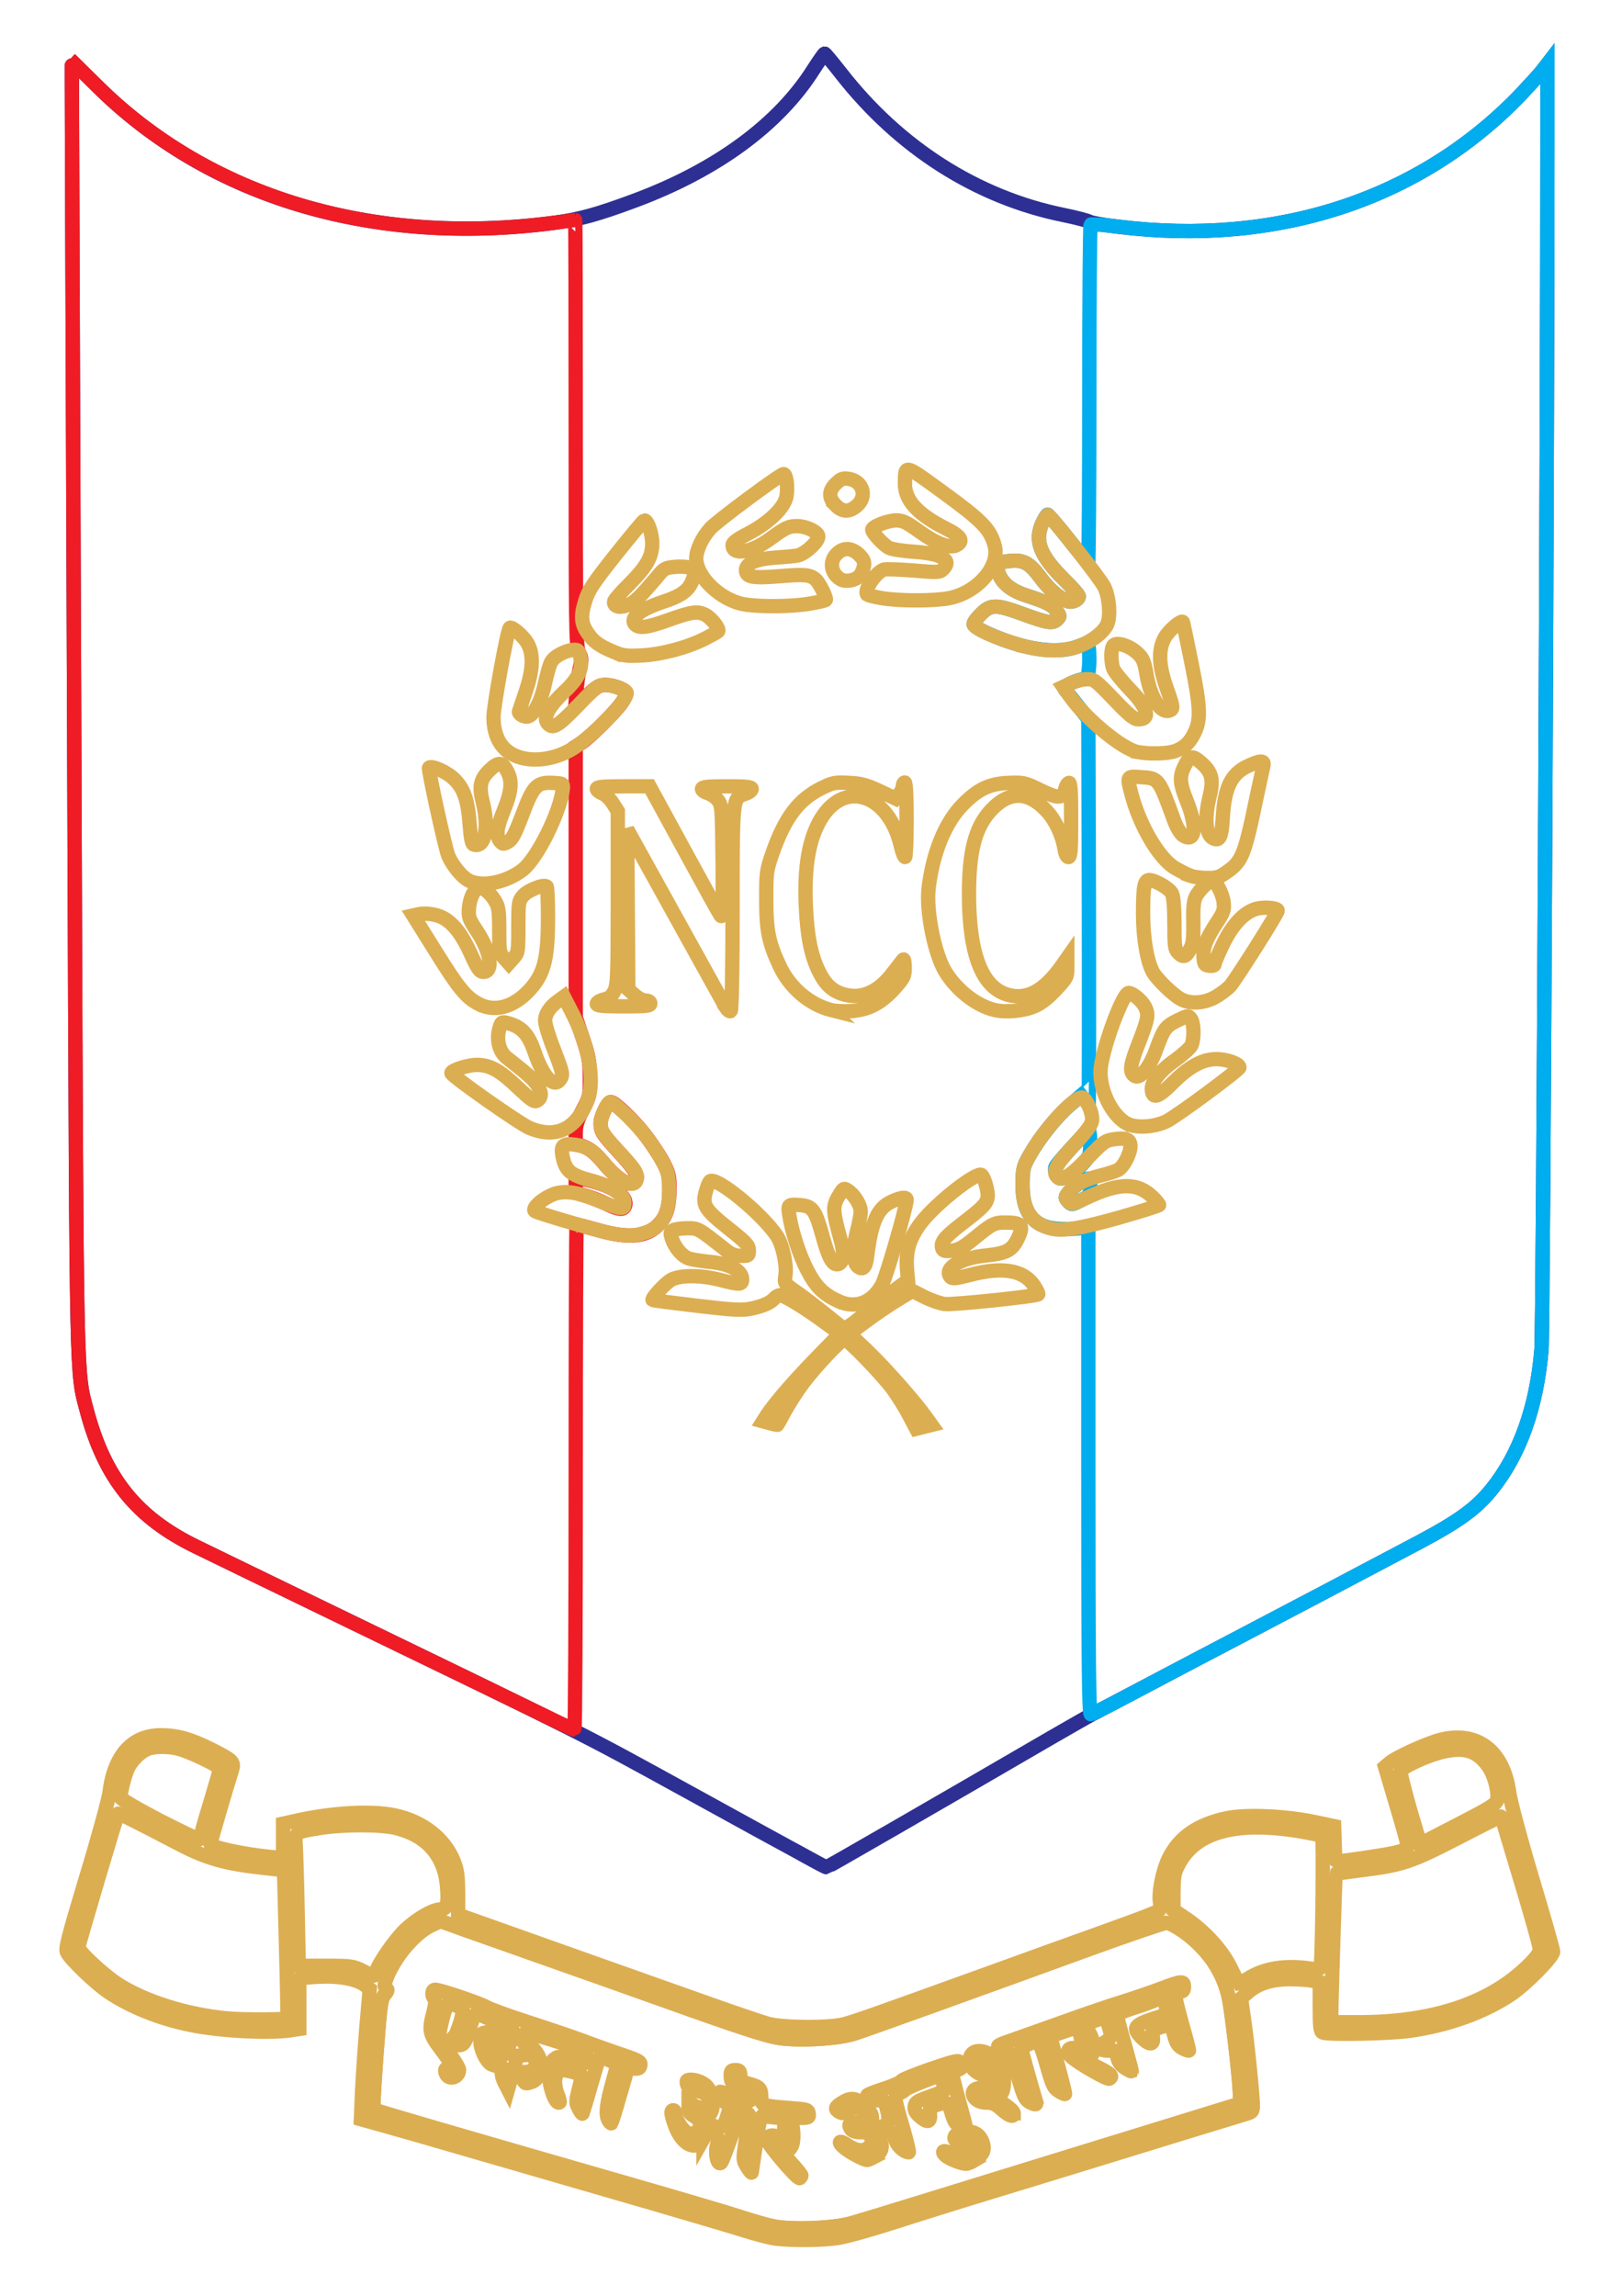 <!DOCTYPE svg PUBLIC "-//W3C//DTD SVG 20010904//EN" "http://www.w3.org/TR/2001/REC-SVG-20010904/DTD/svg10.dtd">
<svg version="1.0" xmlns="http://www.w3.org/2000/svg" width="848px" height="1200px" viewBox="0 0 8480 12000"
     preserveAspectRatio="xMidYMid meet">

    <defs>
        <filter id="glow">
            <feGaussianBlur stdDeviation="10" result="coloredBlur"/>
            <feMerge>
                <feMergeNode in="coloredBlur"/>
                <feMergeNode in="SourceGraphic"/>
            </feMerge>
        </filter>
    </defs>

    <g id="layer101" fill="none" stroke="#dcae52" style="filter: url(#glow)" stroke-width="75px">
        <path d="M4043 11699 c-29 -5 -101 -24 -160 -43 -60 -19 -382 -114 -718 -211 -335 -97 -686 -199 -780 -226 -93 -27 -244 -71 -334 -96 l-164 -46 6 -145 c4 -79 14 -232 23 -340 l17 -196 -23 -18 c-37 -30 -117 -48 -209 -47 -47 1 -97 4 -111 8 l-25 7 0 129 0 130 -45 7 c-114 17 -369 4 -524 -28 -160 -32 -316 -95 -431 -173 -65 -44 -195 -168 -214 -205 -11 -19 3 -72 99 -392 62 -203 116 -402 122 -442 24 -197 118 -302 269 -302 86 0 156 20 266 75 114 58 120 64 104 113 -28 87 -111 372 -111 380 0 17 170 54 313 68 l67 6 0 -90 0 -90 68 -15 c192 -43 397 -54 517 -28 145 31 259 120 307 239 19 47 22 76 23 169 l0 111 175 62 c215 77 685 243 1085 385 165 59 327 114 360 123 77 21 315 23 395 3 50 -12 166 -53 700 -246 96 -35 283 -102 415 -150 132 -47 303 -109 380 -137 77 -28 146 -55 153 -61 8 -6 10 -21 7 -41 -10 -50 13 -166 45 -232 54 -110 151 -178 302 -210 97 -21 302 -13 453 18 l110 23 3 93 c1 50 4 92 5 92 29 0 251 -33 305 -45 55 -13 72 -21 72 -34 0 -9 -27 -107 -60 -217 l-59 -199 22 -19 c36 -31 197 -104 267 -122 194 -49 332 57 361 279 7 47 58 239 120 446 60 200 109 372 109 382 0 27 -141 170 -221 224 -140 94 -329 162 -529 190 -109 15 -422 21 -454 9 -13 -5 -16 -27 -16 -135 l0 -128 -37 -8 c-21 -4 -74 -8 -118 -8 -96 0 -167 22 -220 68 l-37 32 16 110 c18 123 46 400 46 451 0 29 -4 34 -32 42 -43 13 -453 138 -773 237 -137 42 -306 94 -375 115 -248 75 -529 162 -715 222 -104 33 -224 67 -265 74 -83 15 -267 16 -347 3z"/>
    </g>
    <g id="layer102" fill="none" stroke="#2D3092" style="filter: url(#glow)" stroke-width="75px">
        <path d="M4190 9691 c-69 -37 -341 -187 -605 -332 -559 -307 -498 -276 -1820 -916 -341 -165 -673 -326 -738 -358 -313 -152 -479 -358 -573 -711 -55 -207 -53 -96 -64 -2989 -14 -3714 -15 -4065 -14 -4065 0 0 59 58 130 128 586 583 1439 839 2389 717 134 -18 226 -43 425 -117 427 -159 751 -397 933 -685 29 -45 55 -82 58 -83 3 0 41 46 85 102 305 391 712 650 1165 742 64 13 125 29 135 35 10 6 78 18 149 26 830 102 1575 -141 2101 -686 49 -52 102 -110 117 -129 l27 -35 0 380 c1 1426 -22 6239 -31 6340 -25 299 -113 547 -260 729 -79 99 -171 166 -374 274 -300 159 -724 382 -930 490 -110 57 -326 171 -480 252 -154 81 -292 154 -307 161 -15 8 -109 62 -210 120 -598 348 -1173 679 -1177 679 -4 0 -62 -31 -131 -69z"/>
    </g>
    <g id="layer103" fill="none" stroke="#EF1C25" style="filter: url(#glow)" stroke-width="75px">
<!--        <path d="M4020 11631 c-47 -10 -116 -30 -155 -45 -38 -14 -196 -61 -350 -105 -590 -169 -1557 -450 -1562 -454 -5 -5 10 -240 28 -452 9 -105 15 -134 31 -151 14 -16 16 -24 8 -29 -19 -12 -4 -59 40 -135 50 -85 125 -162 190 -195 l49 -25 253 89 c139 49 426 151 638 226 918 326 817 296 995 302 102 4 159 1 210 -10 67 -14 316 -102 1265 -446 228 -83 427 -151 441 -151 28 0 95 46 168 114 59 56 117 147 140 221 30 96 89 590 72 607 -3 4 -271 88 -596 188 -324 100 -765 236 -980 302 -214 67 -419 130 -455 140 -98 30 -318 34 -430 9z"/>-->
<!--        <path d="M6964 10353 c3 -120 9 -295 12 -389 l6 -172 137 -17 c235 -30 257 -38 620 -230 58 -30 106 -53 108 -52 9 10 203 671 203 694 0 20 -16 43 -64 90 -200 194 -494 293 -876 293 l-152 0 6 -217z"/>-->
<!--        <path d="M6436 10289 c-44 -92 -140 -197 -241 -265 l-60 -40 0 -95 c1 -82 4 -101 28 -145 72 -140 224 -203 457 -191 99 6 272 31 292 43 8 5 1 636 -7 680 -4 20 -8 20 -67 12 -119 -17 -240 4 -320 57 -21 14 -39 25 -40 25 -2 -1 -21 -37 -42 -81z"/>-->
        <path d="M2880 8984 c-293 -143 -520 -253 -1105 -536 -346 -168 -683 -331 -748 -363 -313 -152 -479 -358 -573 -711 -55 -207 -53 -96 -64 -2989 -14 -3714 -15 -4065 -14 -4065 0 0 59 58 130 128 585 581 1447 841 2385 717 62 -8 114 -15 116 -15 2 0 3 501 3 1113 0 1018 1 1117 17 1147 14 29 15 40 4 84 -7 28 -15 85 -18 126 l-5 75 60 -58 c51 -48 66 -57 97 -57 39 0 98 21 109 39 4 6 -8 33 -27 59 -39 53 -167 179 -209 206 l-28 18 0 708 0 708 37 109 c31 93 36 121 37 204 1 92 0 99 -36 168 -30 57 -38 83 -38 125 l0 53 45 17 c32 13 60 36 102 86 67 81 132 122 157 101 31 -26 17 -55 -68 -148 -97 -105 -106 -119 -106 -163 0 -33 37 -110 53 -110 19 0 113 89 173 164 35 44 79 110 99 147 31 59 35 76 35 140 0 90 -13 139 -47 179 -63 75 -158 87 -322 41 -61 -17 -114 -31 -116 -31 -3 0 -5 594 -5 1320 0 726 -3 1320 -7 1320 -5 0 -60 -25 -123 -56z m387 -2680 c18 -47 -55 -101 -179 -132 l-78 -20 0 42 c0 42 0 42 48 55 26 7 74 25 107 41 69 33 93 36 102 14z"/>
<!--        <path d="M5690 7686 l0 -1274 -42 10 c-61 14 -156 4 -205 -20 -73 -38 -110 -133 -98 -249 5 -51 16 -78 58 -148 58 -94 133 -184 203 -241 l46 -38 18 22 c10 12 20 22 22 22 1 0 2 -453 1 -1006 l-3 -1006 -43 -52 c-24 -28 -53 -66 -66 -84 l-23 -32 44 -20 c24 -11 52 -20 64 -20 18 0 22 -8 27 -58 5 -51 0 -132 -8 -132 -2 0 -25 9 -52 21 -95 41 -295 11 -471 -71 l-84 -40 22 -29 c32 -46 69 -71 106 -71 18 0 83 18 144 40 119 43 160 49 179 26 29 -35 -21 -75 -147 -117 -96 -32 -144 -70 -163 -127 -10 -31 -9 -37 7 -49 22 -16 104 -17 139 -1 14 6 49 42 76 80 54 72 117 118 163 118 53 0 42 -28 -41 -108 -86 -84 -133 -162 -133 -221 0 -37 33 -121 47 -121 4 0 53 56 107 125 55 69 102 125 105 125 3 0 6 -396 6 -879 0 -484 3 -883 7 -887 4 -3 67 1 140 10 826 105 1577 -139 2104 -685 49 -52 102 -110 117 -129 l27 -35 0 380 c1 1426 -22 6239 -31 6340 -25 299 -113 547 -260 729 -79 99 -171 166 -374 274 -296 157 -699 369 -1030 542 -176 92 -401 211 -500 264 -99 53 -186 96 -192 96 -10 0 -13 -261 -13 -1274z m-30 -1416 c38 -19 40 -23 40 -65 0 -25 -4 -45 -9 -45 -19 0 -106 66 -109 83 -10 49 17 58 78 27z m-71 -125 c16 -8 47 -35 70 -61 39 -44 41 -50 41 -110 0 -35 -3 -64 -8 -64 -4 0 -44 40 -90 89 -63 69 -82 96 -82 119 0 46 19 53 69 27z"/>-->
<!--        <path d="M4764 7418 c-51 -100 -128 -203 -232 -310 -58 -60 -110 -108 -116 -108 -6 0 -51 41 -99 92 -85 89 -196 241 -233 321 -19 40 -25 42 -68 24 l-28 -12 63 -85 c35 -47 126 -148 202 -226 l137 -141 -52 -41 c-83 -63 -241 -162 -259 -162 -9 0 -23 7 -30 17 -19 22 -85 50 -139 58 -27 4 -134 -4 -265 -19 -120 -14 -223 -26 -227 -26 -14 0 18 -53 49 -82 15 -15 42 -32 58 -38 47 -19 152 -15 238 9 101 28 117 27 117 -2 0 -49 -69 -83 -190 -93 -99 -8 -135 -29 -169 -98 -24 -47 -24 -49 -6 -62 23 -17 118 -18 148 -3 12 7 47 33 77 59 99 85 172 105 178 48 3 -24 -10 -37 -100 -108 -110 -87 -138 -120 -137 -160 1 -39 24 -95 41 -98 45 -9 289 200 343 293 28 49 50 151 42 204 -5 39 -4 40 57 83 33 23 105 78 158 121 l98 78 61 -53 c34 -29 106 -87 161 -128 l100 -75 2 -95 c2 -123 22 -165 130 -275 76 -78 222 -185 252 -185 8 0 20 23 29 55 23 78 9 101 -120 200 -57 43 -106 88 -109 98 -8 32 4 47 38 47 36 0 80 -25 151 -85 66 -56 85 -65 137 -65 92 0 105 17 69 89 -29 55 -62 72 -160 83 -132 15 -212 57 -195 102 8 20 23 20 114 -4 97 -26 201 -26 257 -1 39 18 104 94 91 107 -12 12 -436 55 -487 49 -32 -3 -78 -18 -112 -37 l-59 -31 -70 42 c-70 42 -250 172 -250 181 0 3 58 64 128 135 71 72 166 177 211 235 l83 104 -33 12 c-19 7 -37 13 -41 13 -4 1 -20 -23 -34 -51z"/>-->
<!--        <path d="M4381 6800 c-77 -35 -119 -77 -160 -159 -44 -87 -75 -178 -92 -269 -14 -75 -6 -86 51 -77 67 11 82 31 120 162 35 121 51 153 76 153 17 0 34 -31 34 -62 0 -13 -11 -59 -25 -103 -14 -44 -25 -95 -25 -113 0 -32 31 -105 49 -116 13 -8 59 31 76 64 20 38 19 70 -6 160 -21 81 -19 159 7 181 27 22 41 3 49 -68 13 -133 43 -214 91 -252 30 -24 101 -48 111 -38 6 6 -73 324 -99 400 -20 56 -72 122 -110 140 -47 22 -93 21 -147 -3z"/>-->
<!--        <path d="M3803 5278 c-6 -7 -125 -220 -264 -473 l-254 -460 -3 395 c-2 280 1 403 9 423 15 35 55 67 85 67 15 0 24 6 24 15 0 13 -22 15 -140 15 -118 0 -140 -2 -140 -15 0 -8 7 -15 15 -15 32 0 73 -30 84 -61 7 -22 11 -177 11 -478 0 -444 0 -446 -23 -486 -13 -23 -36 -46 -55 -54 -17 -8 -32 -21 -32 -28 0 -10 30 -13 139 -13 l138 0 189 346 189 347 3 -269 c1 -148 0 -283 -3 -300 -8 -44 -39 -81 -75 -89 -17 -4 -30 -13 -30 -21 0 -11 24 -14 131 -14 119 0 130 2 127 18 -2 9 -13 18 -24 20 -12 2 -32 14 -45 28 l-24 26 -3 536 c-1 295 -6 540 -11 545 -4 4 -13 2 -18 -5z"/>-->
<!--        <path d="M4330 5275 c-147 -42 -246 -156 -302 -352 -19 -65 -23 -102 -23 -218 1 -164 14 -223 81 -362 53 -111 116 -178 209 -224 55 -27 76 -32 135 -31 62 0 82 5 160 43 98 46 113 45 125 -12 16 -73 25 -16 25 166 0 107 -4 195 -8 195 -4 0 -16 -30 -26 -67 -63 -237 -234 -324 -370 -189 -88 89 -121 216 -120 466 0 145 4 190 22 264 39 155 93 225 192 247 86 19 172 -25 247 -128 26 -34 48 -63 50 -63 2 0 3 22 3 48 0 45 -4 53 -55 110 -95 104 -217 142 -345 107z"/>-->
<!--        <path d="M5197 5280 c-153 -39 -266 -169 -318 -365 -30 -112 -30 -308 -1 -417 60 -224 198 -382 355 -408 70 -11 129 1 222 46 73 35 76 36 95 19 11 -10 20 -29 20 -42 0 -14 6 -23 15 -23 13 0 15 28 15 195 0 159 -3 195 -14 195 -8 0 -16 -16 -20 -39 -24 -150 -136 -281 -241 -281 -75 0 -156 66 -200 162 -42 93 -58 187 -58 353 0 282 56 454 168 513 44 22 131 20 181 -6 41 -21 111 -92 142 -144 22 -38 32 -35 32 11 0 67 -90 170 -186 213 -54 23 -150 32 -207 18z"/>-->
<!--        <path d="M3240 3421 c-105 -34 -183 -103 -195 -168 -7 -43 7 -119 30 -164 21 -41 285 -369 296 -369 17 0 41 72 41 121 0 66 -39 133 -129 220 -78 76 -88 102 -40 107 41 5 91 -31 163 -119 71 -85 95 -97 176 -86 54 7 59 15 43 62 -20 58 -62 89 -160 122 -104 33 -167 80 -149 110 18 30 58 26 176 -16 147 -54 176 -54 228 1 23 22 39 46 37 52 -6 18 -126 73 -222 101 -95 28 -248 42 -295 26z"/>-->
<!--        <path d="M3877 3157 c-69 -16 -156 -74 -199 -134 -58 -80 -45 -171 37 -262 37 -41 360 -281 380 -282 18 -1 28 74 15 121 -16 61 -92 133 -198 188 -69 36 -83 47 -80 65 2 17 11 23 40 25 48 4 107 -22 182 -82 53 -41 65 -46 110 -46 52 0 116 28 116 51 0 20 -49 78 -78 93 -15 7 -75 17 -133 21 -116 7 -169 28 -169 65 0 37 32 43 175 31 139 -12 167 -8 197 26 17 19 52 93 46 98 -30 28 -344 43 -441 22z"/>-->
<!--        <path d="M4620 3129 c-104 -20 -102 -18 -70 -85 34 -68 61 -76 224 -62 133 11 138 11 158 -10 45 -45 -13 -77 -157 -88 -55 -3 -112 -13 -126 -20 -29 -14 -89 -79 -89 -95 0 -17 82 -49 126 -49 34 0 54 9 115 53 83 60 121 78 169 79 30 1 50 -14 50 -37 0 -5 -37 -30 -83 -54 -151 -81 -208 -147 -206 -242 1 -89 1 -89 149 17 217 156 243 177 277 228 66 98 64 173 -8 251 -57 62 -124 102 -193 114 -69 13 -271 13 -336 0z"/>-->
<!--        <path d="M4395 3028 c-76 -41 -50 -158 35 -158 40 0 90 47 90 85 0 33 -50 85 -82 85 -13 0 -32 -6 -43 -12z"/>-->
<!--        <path d="M4369 2641 c-58 -58 -18 -141 67 -141 56 0 96 86 61 131 -35 46 -88 50 -128 10z"/>-->
    </g>
    <g id="layer104" fill="none" stroke="#00AEEF" style="filter: url(#glow)" stroke-width="75px">
<!--        <path d="M4020 11631 c-47 -10 -116 -30 -155 -45 -38 -14 -196 -61 -350 -105 -590 -169 -1557 -450 -1562 -454 -5 -5 10 -240 28 -452 9 -105 15 -134 31 -151 14 -16 16 -24 8 -29 -19 -12 -4 -59 40 -135 50 -85 125 -162 190 -195 l49 -25 313 111 c172 61 356 126 408 144 52 18 228 80 390 138 519 185 555 197 626 212 87 18 279 19 364 1 62 -13 320 -105 1260 -445 228 -83 427 -151 441 -151 28 0 95 46 168 114 59 56 117 147 140 221 30 96 89 590 72 607 -3 4 -271 88 -596 188 -324 100 -765 236 -980 302 -214 67 -419 130 -455 140 -98 30 -318 34 -430 9z"/>-->
<!--        <path d="M6964 10353 c3 -120 9 -295 12 -390 l6 -171 62 -7 c292 -32 316 -40 695 -240 58 -30 106 -53 108 -52 9 10 203 671 203 694 0 20 -16 43 -64 90 -200 194 -494 293 -876 293 l-152 0 6 -217z"/>-->
<!--        <path d="M1187 10550 c-308 -29 -550 -130 -715 -298 -53 -53 -63 -69 -59 -91 5 -29 198 -673 204 -681 4 -4 86 36 318 158 145 76 242 103 440 125 l110 12 10 385 c6 212 9 387 8 389 -6 9 -229 9 -316 1z"/>-->
<!--        <path d="M6435 10287 c-45 -93 -137 -193 -240 -263 l-60 -40 0 -95 c1 -82 4 -101 28 -145 72 -140 224 -203 457 -191 99 6 272 31 292 43 8 5 1 636 -7 680 -4 20 -8 20 -67 12 -119 -17 -240 4 -320 57 -21 14 -39 25 -40 25 -2 -1 -21 -38 -43 -83z"/>-->
<!--        <path d="M1895 10301 c-47 -24 -58 -26 -191 -26 l-142 0 -6 -285 c-3 -157 -8 -311 -10 -343 -5 -70 -4 -71 129 -92 126 -21 321 -20 400 0 158 42 249 146 262 304 8 93 0 121 -33 121 -83 0 -241 139 -310 273 -21 42 -41 76 -44 76 -3 -1 -27 -14 -55 -28z"/>-->
<!--        <path d="M7369 9448 l-56 -189 41 -26 c106 -67 238 -102 317 -83 88 21 166 143 157 245 l-3 36 -200 104 -200 103 -56 -190z"/>-->
<!--        <path d="M831 9513 l-203 -105 7 -52 c12 -94 62 -178 127 -212 32 -17 117 -18 173 -3 59 15 215 91 215 103 0 6 -23 85 -50 176 -28 91 -50 170 -50 177 0 6 -4 14 -8 17 -4 2 -99 -43 -211 -101z"/>-->
        <path d="M5690 7685 l0 -1274 -32 7 c-18 4 -65 7 -104 6 -144 -2 -209 -75 -208 -235 1 -80 3 -91 38 -152 50 -89 140 -202 211 -262 l57 -49 18 22 c10 12 20 22 22 22 1 0 2 -453 1 -1006 l-3 -1006 -57 -72 c-31 -39 -61 -77 -66 -83 -7 -9 3 -18 34 -33 24 -11 53 -20 65 -20 18 0 22 -8 27 -58 5 -46 0 -132 -7 -132 0 0 -25 9 -54 20 -108 41 -283 15 -474 -72 -39 -18 -68 -37 -68 -46 0 -8 17 -32 39 -53 51 -51 79 -51 223 2 123 45 152 50 175 26 15 -14 15 -18 -1 -41 -20 -32 -54 -49 -153 -81 -86 -27 -134 -65 -154 -123 -15 -43 -4 -53 60 -60 72 -7 103 10 161 88 46 62 97 106 143 123 22 8 57 -8 57 -26 0 -7 -34 -46 -76 -87 -126 -125 -156 -202 -116 -293 12 -26 25 -47 29 -47 4 0 52 56 107 125 54 69 101 125 105 125 3 0 6 -396 6 -879 0 -484 3 -883 7 -887 4 -3 67 1 140 10 826 105 1577 -139 2104 -685 49 -52 102 -110 117 -129 l27 -35 0 380 c1 1426 -22 6239 -31 6340 -25 299 -113 547 -260 729 -79 99 -171 166 -374 274 -296 157 -699 369 -1030 542 -176 92 -401 211 -500 264 -99 53 -186 96 -192 96 -10 0 -13 -262 -13 -1275z m10 -1480 c0 -25 -3 -45 -7 -45 -19 1 -88 48 -106 72 -20 27 -20 28 -3 47 18 20 19 20 67 -5 48 -24 49 -26 49 -69z m-111 -59 c15 -8 46 -35 69 -60 40 -44 42 -48 42 -111 0 -36 -4 -65 -8 -65 -11 0 -167 170 -174 190 -8 22 9 60 27 60 9 0 28 -6 44 -14z"/>
    </g>
    <g id="layer105" fill="none" stroke="#dcae52" style="filter: url(#glow)" stroke-width="75px">
        <path d="M4039 11636 c-36 -8 -105 -28 -155 -44 -49 -17 -316 -96 -594 -176 -859 -247 -1332 -385 -1337 -390 -5 -4 11 -252 28 -451 9 -105 15 -134 31 -151 14 -16 16 -24 8 -29 -18 -11 -5 -59 39 -133 50 -86 131 -168 194 -198 l50 -23 136 49 c657 232 844 298 1031 365 391 140 524 183 594 196 104 18 313 7 401 -21 68 -22 495 -175 1240 -446 204 -74 381 -134 394 -134 13 0 51 20 86 44 130 93 211 212 240 351 15 74 52 388 57 490 l3 60 -980 302 c-539 167 -1014 313 -1055 324 -96 27 -314 35 -411 15z"/>
        <path d="M4753 7398 c-20 -39 -59 -101 -85 -137 -55 -75 -235 -261 -253 -261 -17 0 -151 142 -218 231 -30 41 -72 106 -93 144 -20 39 -38 71 -39 72 -1 1 -18 -2 -39 -8 l-37 -10 17 -27 c39 -61 136 -174 257 -299 l129 -132 -78 -57 c-101 -75 -214 -144 -235 -144 -9 0 -22 7 -30 16 -19 23 -58 40 -121 54 -49 10 -90 8 -285 -15 -125 -15 -229 -28 -231 -30 -8 -8 68 -90 98 -106 47 -25 154 -25 255 1 102 26 115 26 115 -3 0 -47 -68 -83 -176 -92 -38 -4 -84 -11 -102 -17 -35 -11 -73 -55 -90 -105 -9 -29 -8 -34 8 -43 10 -5 43 -10 73 -10 58 0 55 -2 202 114 26 21 48 30 78 30 40 1 42 0 42 -29 0 -26 -14 -41 -105 -113 -124 -99 -139 -122 -121 -190 7 -26 17 -51 22 -57 30 -30 270 166 350 284 31 47 54 154 45 211 -6 38 -6 39 62 86 37 26 103 77 147 112 44 36 85 69 92 74 8 7 38 -12 95 -59 46 -38 119 -97 164 -131 l81 -60 -5 -57 c-8 -99 14 -168 79 -251 75 -94 263 -244 306 -244 16 0 43 92 36 122 -8 33 -27 52 -135 135 -93 72 -113 98 -101 130 5 12 17 14 50 10 35 -4 58 -17 116 -64 91 -75 106 -83 159 -83 92 0 103 13 68 86 -30 60 -59 75 -164 86 -134 13 -224 67 -187 112 9 11 28 9 102 -10 171 -45 281 -26 336 57 14 22 24 42 21 44 -11 11 -446 56 -488 51 -25 -3 -73 -20 -107 -37 l-63 -32 -77 47 c-43 26 -117 76 -165 112 l-88 65 92 87 c92 88 246 262 305 344 l33 46 -40 10 -40 10 -37 -70z"/>
        <path d="M4381 6800 c-76 -35 -116 -75 -159 -158 -42 -79 -84 -209 -96 -294 -8 -52 -6 -54 59 -49 65 6 78 25 120 178 29 103 51 140 79 130 26 -10 31 -58 11 -127 -43 -157 -44 -175 -5 -238 20 -32 22 -33 43 -19 33 21 67 76 67 109 0 16 -9 65 -21 109 -22 87 -20 157 6 179 27 22 42 4 49 -57 21 -175 54 -250 129 -283 48 -22 77 -25 77 -9 0 36 -106 402 -128 443 -52 96 -140 129 -231 86z"/>
        <path d="M3015 6399 c-115 -33 -214 -64 -219 -69 -14 -14 29 -56 82 -81 60 -30 133 -22 248 26 49 20 100 38 114 39 21 1 25 -3 25 -29 0 -41 -68 -86 -177 -115 -108 -29 -133 -51 -148 -132 -9 -50 6 -63 65 -55 66 10 95 28 156 101 84 102 169 136 169 68 0 -22 -18 -48 -73 -108 -104 -113 -117 -132 -117 -171 0 -34 36 -113 51 -113 15 0 107 84 161 148 32 37 77 101 100 142 38 67 43 83 46 150 7 139 -35 216 -131 245 -81 24 -129 18 -352 -46z"/>
        <path d="M5494 6421 c-103 -26 -149 -98 -148 -232 1 -80 3 -91 38 -152 79 -143 249 -323 280 -298 22 19 46 76 46 110 0 26 -17 51 -96 137 -96 105 -113 139 -86 166 23 23 69 -5 157 -97 82 -85 94 -94 137 -100 65 -10 88 0 88 36 0 38 -34 105 -63 123 -12 7 -54 21 -92 30 -82 20 -140 50 -168 88 -20 26 -20 28 -3 47 17 19 19 18 99 -19 169 -80 266 -80 345 -1 18 18 32 36 32 39 0 4 -93 33 -208 66 -206 58 -297 73 -358 57z"/>
        <path d="M2769 5896 c-50 -20 -408 -272 -409 -287 -1 -15 89 -44 135 -43 69 1 120 30 216 122 66 62 83 74 97 65 26 -15 25 -45 0 -83 -21 -30 -47 -54 -157 -140 -40 -31 -57 -92 -41 -151 10 -36 13 -39 38 -33 78 19 114 57 147 154 43 127 99 188 132 144 19 -26 17 -34 -32 -161 -25 -63 -45 -129 -45 -148 0 -35 25 -73 69 -104 l29 -21 36 70 c90 171 127 358 91 461 -56 158 -165 214 -306 155z"/>
        <path d="M5890 5872 c-82 -45 -147 -187 -135 -292 15 -120 116 -390 146 -390 20 0 69 41 84 70 22 43 19 61 -30 188 -48 121 -52 157 -22 176 28 17 78 -44 112 -139 39 -107 48 -120 112 -152 54 -26 56 -26 69 -8 17 23 18 105 3 139 -7 14 -45 48 -85 77 -81 57 -127 116 -122 157 5 47 33 38 106 -35 89 -89 159 -127 232 -127 53 0 120 24 120 43 0 13 -326 254 -380 281 -63 32 -163 38 -210 12z"/>
        <path d="M3796 5268 c-7 -13 -127 -228 -265 -478 l-252 -455 3 418 3 419 33 29 c18 16 43 29 57 29 16 0 25 6 25 15 0 13 -22 15 -140 15 -109 0 -140 -3 -140 -13 0 -8 17 -18 38 -23 28 -7 41 -17 54 -44 16 -32 18 -77 18 -488 l0 -452 -26 -41 c-14 -23 -39 -46 -55 -52 -16 -6 -29 -17 -29 -24 0 -10 33 -13 138 -13 l138 0 179 328 c98 180 184 336 192 347 12 17 13 -22 11 -277 -3 -283 -4 -298 -24 -325 -12 -15 -35 -32 -53 -37 -17 -5 -31 -15 -31 -22 0 -11 27 -14 130 -14 106 0 130 3 130 14 0 8 -16 20 -36 26 -65 22 -64 17 -64 604 0 323 -4 527 -10 531 -5 3 -16 -5 -24 -17z"/>
        <path d="M4347 5280 c-115 -29 -219 -118 -272 -233 -57 -123 -69 -185 -69 -347 0 -138 1 -150 32 -239 65 -187 137 -282 256 -341 59 -29 71 -32 143 -28 66 3 91 10 162 43 l83 39 19 -23 c11 -13 19 -32 19 -42 0 -10 5 -19 10 -19 6 0 10 72 10 195 0 107 -4 195 -8 195 -5 0 -14 -24 -21 -52 -61 -275 -293 -357 -419 -148 -63 105 -88 250 -79 455 7 157 27 259 68 342 34 70 73 106 136 122 90 24 178 -16 252 -115 25 -32 49 -63 53 -68 4 -6 8 13 8 40 0 47 -4 55 -55 112 -69 76 -136 111 -225 117 -36 2 -82 0 -103 -5z"/>
        <path d="M5204 5280 c-94 -20 -201 -102 -261 -200 -57 -92 -102 -318 -88 -438 22 -186 88 -347 182 -440 79 -79 137 -106 238 -110 76 -3 84 -1 164 38 93 45 117 45 129 -2 4 -18 13 -33 20 -36 9 -3 12 44 12 192 0 159 -3 196 -14 196 -8 0 -16 -16 -20 -40 -11 -72 -46 -148 -91 -198 -98 -108 -199 -110 -295 -6 -83 90 -115 217 -114 449 2 307 70 479 205 515 98 27 187 -21 278 -149 l31 -44 0 51 c0 49 -3 54 -60 115 -39 42 -77 72 -110 86 -57 25 -147 34 -206 21z"/>
        <path d="M2503 5248 c-66 -34 -105 -81 -228 -279 l-115 -184 32 -7 c18 -4 55 -3 82 4 73 16 130 78 186 201 37 81 48 97 67 97 55 0 38 -106 -34 -214 -42 -64 -45 -73 -41 -121 3 -32 13 -64 27 -84 l23 -32 31 20 c18 11 42 37 54 58 20 33 23 52 23 155 0 110 1 118 25 145 l25 28 25 -28 c24 -27 25 -33 25 -162 0 -127 1 -135 25 -163 25 -29 108 -62 123 -48 4 4 7 78 7 164 0 200 -18 280 -79 356 -86 106 -192 141 -283 94z"/>
        <path d="M6175 5223 c-38 -19 -120 -98 -145 -138 -32 -53 -54 -180 -54 -310 0 -139 7 -175 32 -175 31 0 107 44 119 70 8 16 13 73 13 158 0 120 2 134 21 153 26 26 40 21 62 -22 14 -27 17 -56 16 -139 -2 -80 2 -113 14 -136 15 -30 71 -84 85 -84 17 0 55 74 59 115 5 40 1 52 -35 107 -56 85 -74 132 -70 181 3 37 6 42 31 45 17 2 27 -1 27 -9 0 -7 20 -54 44 -104 51 -105 111 -167 175 -185 42 -11 111 -5 111 10 0 14 -221 363 -249 394 -14 15 -48 41 -76 57 -58 33 -131 38 -180 12z"/>
        <path d="M2451 4603 c-35 -18 -84 -77 -107 -129 -16 -38 -107 -454 -101 -461 14 -14 96 23 133 61 51 50 71 112 80 242 5 64 11 95 20 98 58 22 82 -87 48 -221 -21 -83 -13 -120 35 -167 46 -45 67 -44 92 4 28 51 24 105 -16 203 -38 94 -43 133 -21 163 14 17 17 18 42 4 22 -12 36 -40 74 -139 57 -153 76 -173 159 -169 56 3 56 3 53 33 -13 120 -134 363 -210 422 -86 66 -210 91 -281 56z"/>
        <path d="M6225 4578 c-16 -6 -53 -24 -82 -41 -84 -50 -185 -222 -228 -388 -24 -93 -25 -92 49 -87 95 6 93 3 176 231 12 32 32 64 44 73 66 43 76 -44 20 -181 -37 -93 -39 -127 -9 -185 26 -51 38 -53 83 -15 58 51 68 88 46 178 -27 112 -21 197 17 218 35 18 46 -3 52 -109 9 -155 44 -228 131 -268 66 -31 88 -31 81 -1 -3 12 -18 85 -35 162 -65 313 -76 339 -165 399 -30 21 -49 26 -94 25 -31 0 -69 -5 -86 -11z"/>
        <path d="M2707 3955 c-83 -29 -126 -100 -127 -206 0 -57 72 -454 85 -467 8 -8 53 27 82 64 43 57 44 141 3 264 -17 52 -34 100 -36 107 -7 15 30 35 49 27 32 -12 69 -87 87 -176 11 -49 25 -100 34 -112 17 -27 75 -57 114 -59 23 -2 28 3 35 33 16 63 -6 113 -80 183 -88 83 -117 141 -87 171 26 27 53 10 159 -100 93 -97 103 -104 138 -104 41 0 100 21 112 39 17 28 -163 218 -273 289 -92 60 -209 78 -295 47z"/>
        <path d="M5948 3931 c-81 -16 -270 -172 -356 -294 l-33 -47 43 -20 c24 -11 60 -20 82 -20 36 0 45 7 139 105 82 86 106 105 129 105 66 0 48 -62 -47 -159 -40 -42 -78 -89 -84 -104 -15 -39 -14 -112 2 -125 20 -17 83 4 123 41 30 28 36 42 49 116 21 120 74 202 119 185 22 -8 21 -17 -15 -119 -42 -118 -44 -202 -9 -263 21 -37 85 -92 94 -81 2 2 22 100 46 218 47 234 49 295 12 367 -25 49 -51 72 -99 90 -40 14 -134 16 -195 5z"/>
        <path d="M3205 3406 c-73 -31 -103 -53 -132 -96 -35 -50 -38 -90 -14 -167 18 -59 39 -91 161 -245 78 -98 145 -178 149 -178 17 0 41 70 41 119 0 72 -28 121 -121 215 -44 43 -79 84 -79 92 0 27 34 33 76 15 36 -16 60 -40 165 -164 21 -25 35 -31 80 -34 30 -3 66 0 81 6 l27 10 -15 45 c-21 62 -57 89 -167 125 -106 36 -160 78 -141 109 19 29 61 25 178 -17 123 -44 153 -48 194 -27 33 17 77 75 66 86 -5 5 -37 22 -70 39 -94 47 -227 82 -329 87 -80 4 -97 2 -150 -20z"/>
        <path d="M5385 3385 c-127 -28 -295 -98 -295 -123 0 -8 17 -32 39 -53 51 -51 79 -51 223 2 123 45 152 50 175 26 15 -14 15 -18 -1 -41 -20 -32 -54 -49 -153 -81 -86 -27 -134 -65 -154 -123 -15 -43 -4 -53 60 -60 72 -7 103 10 161 88 46 62 97 106 143 123 22 8 57 -8 57 -26 0 -7 -34 -46 -76 -87 -126 -125 -156 -202 -115 -294 11 -26 25 -46 30 -44 16 6 272 331 293 373 28 54 36 161 15 202 -22 42 -81 86 -150 112 -67 24 -158 27 -252 6z"/>
        <path d="M3892 3159 c-124 -21 -252 -143 -252 -241 1 -44 30 -107 74 -156 35 -39 367 -285 383 -284 16 1 24 81 13 124 -16 59 -94 132 -197 186 -60 31 -83 48 -83 62 0 55 100 38 197 -34 81 -59 96 -66 140 -66 46 0 107 28 111 52 5 26 -71 96 -110 102 -18 3 -72 8 -119 11 -96 7 -149 30 -149 65 0 37 36 43 173 32 132 -11 161 -9 191 17 20 17 61 100 53 107 -3 3 -40 12 -83 19 -87 16 -260 18 -342 4z"/>
        <path d="M4608 3126 c-37 -6 -70 -15 -74 -18 -20 -21 43 -115 87 -131 9 -3 78 -1 153 5 133 11 138 11 158 -9 47 -47 -10 -80 -154 -89 -57 -4 -115 -13 -129 -20 -29 -14 -89 -79 -89 -95 0 -17 82 -49 126 -49 34 0 54 10 122 59 88 63 158 89 192 71 40 -21 24 -48 -52 -86 -152 -76 -219 -150 -217 -240 2 -98 -6 -100 204 53 199 145 242 189 265 274 30 109 -90 247 -240 276 -81 15 -263 15 -352 -1z"/>
        <path d="M4395 3028 c-51 -30 -61 -93 -20 -133 34 -35 78 -33 117 5 25 26 29 36 24 63 -4 18 -14 40 -24 49 -23 23 -72 31 -97 16z"/>
        <path d="M4369 2641 c-38 -39 -38 -74 1 -113 27 -26 36 -30 68 -25 74 12 98 93 41 141 -40 34 -74 33 -110 -3z"/>
    </g>
    <g id="layer106" fill="none" stroke="#dcae52" style="filter: url(#glow)" stroke-width="75px">
        <path d="M4039 11636 c-36 -8 -105 -28 -155 -44 -49 -17 -316 -96 -594 -176 -859 -247 -1332 -385 -1337 -390 -5 -4 11 -252 28 -451 9 -105 15 -134 31 -151 14 -16 16 -24 8 -29 -18 -11 -5 -59 39 -133 50 -86 131 -168 194 -198 l50 -23 136 49 c657 232 844 298 1031 365 391 140 524 183 594 196 104 18 313 7 401 -21 68 -22 495 -175 1240 -446 204 -74 381 -134 394 -134 13 0 51 20 86 44 130 93 211 212 240 351 15 74 52 388 57 490 l3 60 -980 302 c-539 167 -1014 313 -1055 324 -96 27 -314 35 -411 15z m151 -265 c0 -4 -25 -35 -56 -69 -53 -59 -54 -62 -30 -62 20 0 29 -7 37 -27 11 -29 8 -95 -5 -125 -7 -16 -2 -18 44 -18 48 0 51 -2 48 -22 -3 -21 -9 -23 -93 -29 -49 -3 -105 -9 -122 -13 -30 -7 -33 -11 -33 -46 0 -44 -10 -54 -67 -69 -38 -11 -43 -15 -43 -41 0 -25 -4 -30 -25 -30 -21 0 -25 5 -25 28 0 39 12 52 61 66 33 10 45 19 47 36 6 38 -10 40 -87 9 -41 -16 -76 -28 -78 -25 -11 11 11 48 33 58 14 7 23 17 20 24 -2 6 -10 31 -17 54 -14 48 -30 57 -65 42 -33 -15 -33 7 0 39 22 22 23 28 14 64 -11 43 4 107 22 89 5 -5 29 -67 54 -138 25 -71 47 -131 50 -133 2 -3 14 1 26 7 19 10 21 17 15 48 -4 21 -13 74 -19 119 -12 80 -12 84 10 120 13 21 24 34 24 28 1 -5 11 -75 23 -155 18 -116 25 -144 37 -141 8 3 36 7 63 9 l47 4 0 54 c0 55 -7 63 -39 42 -22 -13 -51 -5 -51 16 0 21 159 208 171 201 5 -4 9 -10 9 -14z m908 -81 c18 -11 36 -30 41 -43 11 -28 -5 -73 -32 -92 -38 -27 -117 -13 -117 20 0 18 39 30 53 16 16 -16 54 -13 61 5 9 22 -46 74 -79 74 -14 0 -40 -7 -56 -16 -35 -18 -50 -11 -27 12 16 16 82 43 108 44 8 0 30 -9 48 -20z m-529 -15 c50 -26 54 -69 11 -118 -25 -29 -28 -39 -23 -70 5 -33 2 -41 -35 -77 -45 -45 -71 -50 -119 -20 -38 23 -41 35 -13 50 15 8 27 6 52 -10 18 -11 41 -20 50 -20 20 0 40 32 32 53 -6 16 -46 37 -69 37 -17 0 -19 9 -5 30 6 9 25 15 52 15 37 0 43 3 52 27 8 22 6 32 -9 48 -25 27 -64 25 -110 -5 -46 -32 -61 -23 -20 12 29 24 101 62 118 63 4 0 21 -7 36 -15z m155 -142 c-51 -175 -52 -181 -21 -192 14 -5 26 -14 28 -18 4 -8 165 -73 181 -73 10 0 31 71 23 78 -4 4 -39 18 -78 32 -62 22 -72 28 -75 51 -2 19 5 33 29 53 39 34 55 29 51 -16 -2 -32 0 -35 36 -46 58 -18 59 -17 77 43 12 42 22 58 45 70 17 9 30 11 30 5 0 -5 -16 -66 -35 -134 -19 -69 -35 -132 -35 -141 0 -8 11 -20 25 -25 27 -10 30 -17 15 -40 -8 -13 -30 -8 -156 35 -80 28 -148 55 -151 62 -3 7 -41 24 -86 39 -45 14 -86 30 -91 34 -12 12 31 32 61 28 24 -3 28 2 40 47 15 58 10 83 -18 87 -34 5 -26 23 12 26 32 3 37 7 48 42 10 35 45 68 72 70 4 0 -9 -53 -27 -117z m-1046 46 c8 -14 10 -40 7 -63 -5 -31 -2 -41 14 -52 46 -33 33 -141 -22 -174 -34 -21 -87 -27 -87 -9 0 26 22 49 48 49 61 0 96 59 48 81 -18 9 -30 7 -55 -5 l-31 -17 0 28 c0 21 8 33 30 45 36 21 40 60 9 82 -17 11 -27 12 -46 3 -25 -11 -63 -73 -63 -102 0 -8 -4 -15 -10 -15 -15 0 -12 23 10 83 38 101 112 134 148 66z m-449 -185 c16 -54 34 -118 41 -142 10 -41 13 -43 43 -40 26 2 33 -1 35 -18 3 -18 -10 -25 -95 -54 -54 -18 -150 -52 -213 -76 -63 -23 -194 -67 -290 -98 -96 -31 -189 -65 -206 -75 -33 -20 -243 -91 -269 -91 -17 0 -20 31 -4 47 7 7 6 28 -5 71 -25 96 -22 112 39 193 30 40 55 76 55 81 0 5 -8 12 -19 16 -14 5 -17 12 -10 30 14 37 69 22 69 -19 0 -10 -22 -47 -48 -82 -27 -35 -52 -72 -56 -82 -6 -17 29 -160 43 -177 10 -12 81 14 81 29 0 31 -35 135 -47 140 -19 7 3 43 26 43 26 0 36 -16 60 -97 22 -72 35 -85 59 -60 7 6 48 24 90 38 85 29 82 23 56 116 -12 40 -20 52 -40 57 -34 9 -78 -14 -82 -42 -4 -28 18 -37 58 -24 28 10 30 9 30 -12 0 -34 -22 -48 -72 -44 -42 3 -43 4 -46 40 -4 42 28 112 57 128 11 5 29 10 41 10 17 0 19 4 14 24 -3 14 2 38 13 60 l19 37 25 -88 24 -88 37 -3 c30 -3 40 1 54 23 16 24 16 27 -1 45 -10 11 -31 20 -47 20 -32 0 -32 0 -16 35 12 28 16 29 51 16 32 -12 51 -61 42 -107 -7 -40 -53 -94 -79 -94 -17 0 -21 -27 -7 -48 6 -11 35 -5 142 29 170 53 189 62 189 95 0 35 -19 38 -79 14 -64 -25 -76 -25 -101 0 -14 14 -20 33 -20 68 0 71 37 169 56 150 2 -3 -3 -22 -11 -42 -20 -47 -16 -105 7 -120 12 -7 30 -7 65 2 26 7 50 15 52 18 3 3 -3 36 -13 74 -16 64 -16 71 -1 100 9 18 18 30 20 28 1 -1 22 -68 44 -147 23 -80 43 -147 45 -149 3 -2 25 5 50 16 l45 20 -26 94 c-32 114 -38 169 -23 198 6 12 13 20 16 18 2 -3 17 -49 33 -104z m2071 52 c0 -7 -18 -26 -40 -41 -45 -31 -46 -33 -25 -61 18 -24 19 -95 1 -137 -38 -92 -166 -120 -166 -37 0 36 31 67 82 81 30 8 38 15 38 32 0 33 -18 47 -46 37 -47 -18 -77 17 -44 50 13 13 33 20 58 20 30 0 48 8 78 35 41 36 64 44 64 21z m116 -63 c-34 -115 -76 -267 -76 -274 0 -9 64 -39 85 -39 7 0 26 49 46 120 30 106 37 123 64 140 16 10 31 17 33 15 2 -1 -15 -69 -37 -151 -22 -81 -40 -148 -38 -149 13 -8 122 -45 132 -45 7 0 18 20 24 44 16 66 15 69 -23 62 -41 -8 -55 15 -27 43 30 30 190 123 201 116 20 -13 8 -25 -52 -56 -35 -17 -64 -33 -66 -34 -2 -2 6 -13 18 -25 19 -19 21 -29 15 -68 -4 -29 -16 -57 -30 -72 l-24 -25 60 -22 c43 -16 61 -19 64 -10 26 86 27 88 13 104 -7 9 -26 22 -42 28 l-29 13 23 12 c12 6 35 10 51 8 27 -4 30 -1 40 34 7 27 20 45 42 58 17 11 32 18 34 17 1 -2 -16 -65 -37 -141 -22 -76 -40 -144 -40 -151 0 -7 36 -24 88 -40 48 -15 100 -34 116 -42 34 -18 45 -10 52 39 l6 36 -68 22 c-106 35 -115 50 -65 101 42 41 65 39 58 -5 -5 -34 -4 -35 41 -50 25 -9 49 -13 52 -9 4 5 13 30 20 56 10 36 20 52 42 63 17 9 32 14 34 12 2 -2 -15 -66 -37 -143 -22 -76 -37 -145 -35 -152 3 -7 15 -13 26 -13 15 0 20 -7 20 -25 0 -32 -11 -32 -112 6 -46 18 -137 49 -203 70 -66 20 -210 69 -320 109 -110 39 -233 83 -273 97 -70 24 -72 26 -56 44 9 10 26 17 38 16 18 -2 24 12 56 121 29 102 39 126 60 138 34 18 42 17 36 -3z"/>
        <path d="M5134 10809 c-18 -20 -12 -48 13 -56 17 -6 43 26 43 53 0 30 -29 32 -56 3z"/>
        <path d="M6960 10528 c0 -71 21 -732 23 -734 1 -1 62 -9 136 -19 212 -26 259 -42 507 -170 123 -64 224 -114 224 -112 0 3 45 154 100 336 55 182 100 343 100 358 0 20 -16 43 -64 90 -199 194 -496 293 -881 293 l-145 0 0 -42z"/>
        <path d="M1187 10550 c-213 -20 -433 -90 -572 -180 -78 -51 -205 -170 -205 -192 0 -14 201 -690 207 -698 4 -4 86 37 318 158 145 76 242 103 440 125 l110 12 10 385 c6 212 9 387 8 389 -5 8 -233 9 -316 1z"/>
        <path d="M6435 10287 c-45 -94 -140 -197 -240 -263 l-60 -40 0 -94 c1 -83 4 -102 27 -145 91 -174 308 -230 652 -170 49 9 93 18 98 21 8 5 1 636 -7 680 -4 19 -9 20 -57 13 -130 -18 -235 -2 -321 51 -27 17 -49 30 -50 30 -1 -1 -20 -38 -42 -83z"/>
        <path d="M1895 10301 c-47 -24 -58 -26 -191 -26 l-142 0 -6 -285 c-3 -157 -8 -311 -10 -343 -5 -70 -4 -71 125 -92 124 -20 327 -20 404 1 158 40 249 146 262 303 8 92 0 121 -33 121 -40 0 -124 48 -187 108 -55 54 -137 172 -152 220 -8 26 -6 26 -70 -7z"/>
        <path d="M7371 9455 c-29 -101 -51 -190 -48 -198 8 -22 149 -86 226 -102 111 -24 174 -3 231 76 31 43 54 126 48 172 -3 25 -21 38 -203 132 l-200 103 -54 -183z"/>
        <path d="M832 9514 c-115 -60 -202 -111 -202 -119 0 -31 24 -122 40 -155 22 -43 66 -85 103 -99 36 -14 111 -14 162 0 59 15 215 91 215 103 0 6 -23 85 -50 176 -28 91 -50 170 -50 177 0 6 -4 14 -8 17 -4 2 -99 -43 -210 -100z"/>
    </g>

</svg>
